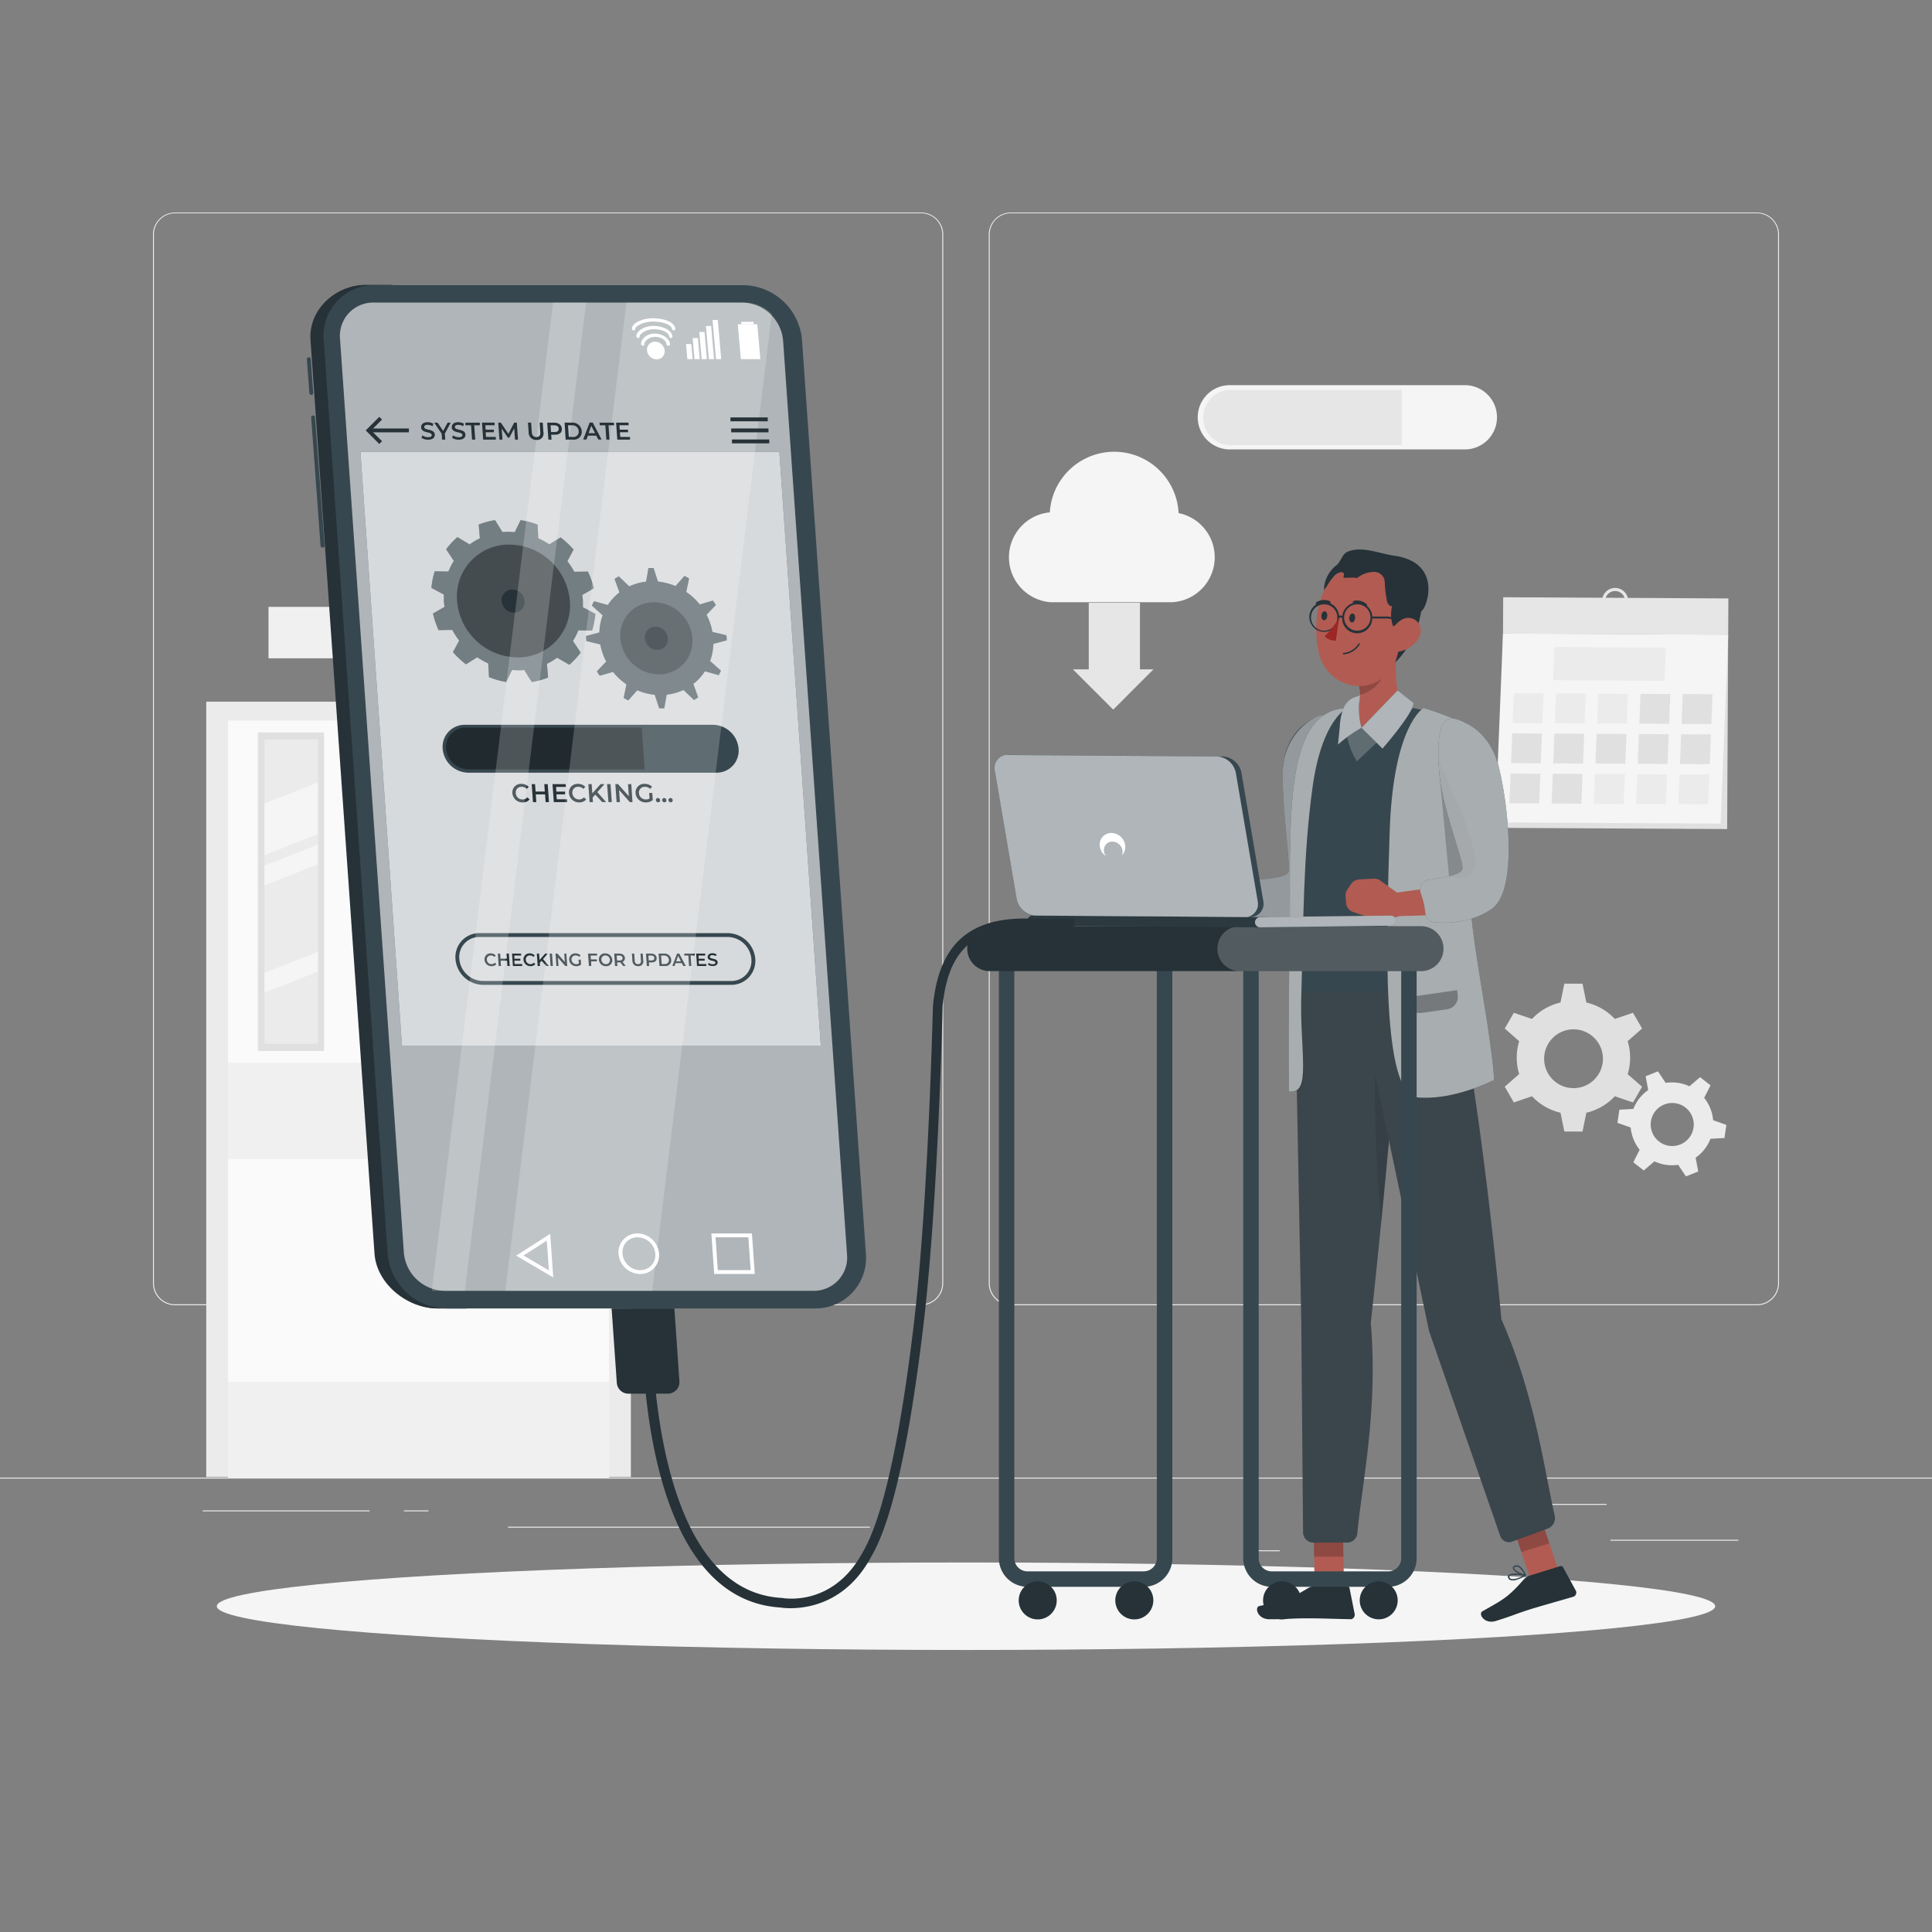 <svg xmlns="http://www.w3.org/2000/svg" viewBox="0 0 500 500"><rect x="0" y="0" width="500" height="500" fill="#808080" stroke="none"/><g id="freepik--background-complete--inject-1"><rect x="416.78" y="398.49" width="33.12" height="0.25" style="fill:#ebebeb"></rect><rect x="322.53" y="401.21" width="8.69" height="0.25" style="fill:#ebebeb"></rect><rect x="396.59" y="389.21" width="19.19" height="0.25" style="fill:#ebebeb"></rect><rect x="52.46" y="390.89" width="43.19" height="0.25" style="fill:#ebebeb"></rect><rect x="104.56" y="390.89" width="6.33" height="0.25" style="fill:#ebebeb"></rect><rect x="131.47" y="395.11" width="93.68" height="0.25" style="fill:#ebebeb"></rect><path d="M238.4,337.8H45.3a5.71,5.71,0,0,1-5.71-5.71V60.66A5.71,5.71,0,0,1,45.3,55H238.4a5.71,5.71,0,0,1,5.71,5.71V332.09A5.71,5.71,0,0,1,238.4,337.8ZM45.3,55.2a5.47,5.47,0,0,0-5.46,5.46V332.09a5.47,5.47,0,0,0,5.46,5.46H238.4a5.47,5.47,0,0,0,5.46-5.46V60.66a5.47,5.47,0,0,0-5.46-5.46Z" style="fill:#ebebeb"></path><path d="M454.7,337.8H261.6a5.71,5.71,0,0,1-5.71-5.71V60.66A5.71,5.71,0,0,1,261.6,55H454.7a5.71,5.71,0,0,1,5.71,5.71V332.09A5.71,5.71,0,0,1,454.7,337.8ZM261.6,55.2a5.47,5.47,0,0,0-5.46,5.46V332.09a5.47,5.47,0,0,0,5.46,5.46H454.7a5.47,5.47,0,0,0,5.46-5.46V60.66a5.47,5.47,0,0,0-5.46-5.46Z" style="fill:#ebebeb"></path><rect y="382.4" width="500" height="0.25" style="fill:#ebebeb"></rect><rect x="53.38" y="181.59" width="109.89" height="200.66" style="fill:#ebebeb"></rect><rect x="69.49" y="157.06" width="77.67" height="13.31" style="fill:#f0f0f0"></rect><rect x="59.03" y="186.46" width="98.59" height="195.79" style="fill:#fafafa"></rect><rect x="59.03" y="275.02" width="98.59" height="24.92" style="fill:#f0f0f0"></rect><rect x="59.03" y="357.61" width="98.59" height="24.92" style="fill:#f0f0f0"></rect><path d="M151,296.8V277.17a1.88,1.88,0,0,0-1.88-1.89h0a1.89,1.89,0,0,0-1.89,1.89V296.8a1.9,1.9,0,0,0,1.89,1.9h0A1.9,1.9,0,0,0,151,296.8Z" style="fill:#fff"></path><rect x="66.73" y="189.55" width="17.15" height="82.44" style="fill:#e0e0e0"></rect><rect x="68.45" y="191.38" width="13.85" height="78.75" style="fill:#ebebeb"></rect><polygon points="82.29 202.51 68.45 207.95 68.45 221.29 82.29 215.85 82.29 202.51" style="fill:#f5f5f5"></polygon><polygon points="82.29 218.57 68.45 224.01 68.45 229.12 82.29 223.68 82.29 218.57" style="fill:#f5f5f5"></polygon><polygon points="82.29 246.33 68.45 251.77 68.45 256.88 82.29 251.44 82.29 246.33" style="fill:#f5f5f5"></polygon><path d="M387.42,108a8.31,8.31,0,0,1-8.31,8.31H318a8.32,8.32,0,0,1,0-16.63h61.11A8.32,8.32,0,0,1,387.42,108Z" style="fill:#f5f5f5"></path><path d="M362.75,100.9v14.32H318.54a7.16,7.16,0,0,1,0-14.32Z" style="fill:#e6e6e6"></path><path d="M314.37,144.21a11.66,11.66,0,0,1-10.95,11.64c-.23,0-31.28,0-31.58,0a11.67,11.67,0,0,1-.15-23.25,16.69,16.69,0,0,1,33.33.19A11.65,11.65,0,0,1,314.37,144.21Z" style="fill:#f5f5f5"></path><polygon points="298.52 173.22 288.1 183.65 277.66 173.22 281.77 173.22 281.77 155.99 295.02 155.99 295.02 173.22 298.52 173.22" style="fill:#e6e6e6"></polygon><path d="M421.87,273.71a14.52,14.52,0,0,0-.63-4.25l3.73-3.28-2.35-4.07-4.71,1.59a14.59,14.59,0,0,0-7.36-4.25l-1-4.87h-4.7l-1,4.87a14.67,14.67,0,0,0-7.37,4.25l-4.7-1.59-2.35,4.07,3.73,3.28a14.65,14.65,0,0,0,0,8.5l-3.73,3.28,2.35,4.07,4.7-1.6a14.68,14.68,0,0,0,7.37,4.26l1,4.87h4.7l1-4.87a14.61,14.61,0,0,0,7.36-4.26l4.71,1.6,2.35-4.07L421.24,278A14.52,14.52,0,0,0,421.87,273.71Zm-14.64,7.9a7.61,7.61,0,1,1,7.61-7.61A7.61,7.61,0,0,1,407.23,281.61Z" style="fill:#e0e0e0"></path><path d="M442.63,286.84a10.73,10.73,0,0,0-1.59-2.71l1.64-3.24-2.7-2.12-2.76,2.36a10.66,10.66,0,0,0-6.15-.88l-2-3-3.18,1.28.66,3.57a10.75,10.75,0,0,0-3.84,4.89l-3.62.2-.49,3.4,3.42,1.21a10.86,10.86,0,0,0,2.32,5.76l-1.64,3.24,2.7,2.12,2.76-2.36a10.77,10.77,0,0,0,6.15.89l2,3,3.19-1.27-.67-3.57a10.73,10.73,0,0,0,3.84-4.89l3.62-.21.49-3.39-3.42-1.21A10.83,10.83,0,0,0,442.63,286.84Zm-7.78,9.35a5.57,5.57,0,1,1,3.09-7.24A5.56,5.56,0,0,1,434.85,296.19Z" style="fill:#ebebeb"></path><rect x="392.84" y="160.13" width="50.28" height="58.28" transform="translate(226.52 606.25) rotate(-89.7)" style="fill:#e0e0e0"></rect><rect x="388.99" y="154.72" width="58.28" height="9.41" transform="translate(835.43 321.04) rotate(-179.7)" style="fill:#e6e6e6"></rect><polygon points="387 212.84 445.29 213.15 447.25 164.28 388.97 163.98 387 212.84" style="fill:#f5f5f5"></polygon><polygon points="401.93 176.05 430.78 176.2 431.13 167.6 402.27 167.45 401.93 176.05" style="fill:#ebebeb"></polygon><polygon points="435.19 187.34 442.9 187.38 443.21 179.67 435.5 179.63 435.19 187.34" style="fill:#e0e0e0"></polygon><polygon points="424.26 187.28 431.96 187.32 432.27 179.62 424.57 179.57 424.26 187.28" style="fill:#e0e0e0"></polygon><polygon points="434.77 197.73 442.48 197.77 442.79 190.06 435.08 190.02 434.77 197.73" style="fill:#e0e0e0"></polygon><polygon points="434.36 208.12 442.06 208.16 442.37 200.46 434.67 200.42 434.36 208.12" style="fill:#ebebeb"></polygon><polygon points="423.84 197.67 431.55 197.71 431.86 190.01 424.15 189.97 423.84 197.67" style="fill:#e0e0e0"></polygon><polygon points="412.91 197.61 420.62 197.65 420.93 189.95 413.22 189.91 412.91 197.61" style="fill:#e0e0e0"></polygon><polygon points="401.98 197.56 409.69 197.6 409.99 189.89 402.29 189.85 401.98 197.56" style="fill:#e0e0e0"></polygon><polygon points="391.05 197.5 398.75 197.54 399.06 189.84 391.36 189.79 391.05 197.5" style="fill:#e0e0e0"></polygon><polygon points="423.42 208.06 431.13 208.1 431.44 200.4 423.73 200.36 423.42 208.06" style="fill:#ebebeb"></polygon><polygon points="412.49 208.01 420.2 208.05 420.51 200.34 412.8 200.3 412.49 208.01" style="fill:#ebebeb"></polygon><polygon points="401.56 207.95 409.27 207.99 409.58 200.28 401.87 200.24 401.56 207.95" style="fill:#e0e0e0"></polygon><polygon points="413.33 187.22 421.03 187.26 421.34 179.56 413.64 179.52 413.33 187.22" style="fill:none"></polygon><polygon points="413.33 187.22 421.03 187.26 421.34 179.56 413.64 179.52 413.33 187.22" style="fill:#ebebeb"></polygon><polygon points="402.4 187.16 410.1 187.21 410.41 179.5 402.71 179.46 402.4 187.16" style="fill:none"></polygon><polygon points="402.4 187.16 410.1 187.21 410.41 179.5 402.71 179.46 402.4 187.16" style="fill:#ebebeb"></polygon><polygon points="391.46 187.11 399.17 187.15 399.48 179.44 391.77 179.4 391.46 187.11" style="fill:none"></polygon><polygon points="391.46 187.11 399.17 187.15 399.48 179.44 391.77 179.4 391.46 187.11" style="fill:#ebebeb"></polygon><polygon points="390.63 207.89 398.34 207.93 398.64 200.23 390.94 200.19 390.63 207.89" style="fill:#e0e0e0"></polygon><path d="M418,152.16a3.37,3.37,0,1,0,3.36,3.36A3.36,3.36,0,0,0,418,152.16Zm0,5.92a2.56,2.56,0,1,1,2.55-2.56A2.56,2.56,0,0,1,418,158.08Z" style="fill:#e6e6e6"></path></g><g id="freepik--Shadow--inject-1"><ellipse id="freepik--path--inject-1" cx="250" cy="415.69" rx="193.89" ry="11.32" style="fill:#f5f5f5"></ellipse></g><g id="freepik--Character--inject-1"><path d="M326.69,229.72l-10.62.54L312,226.79a2.7,2.7,0,0,0-1.67-.63l-3.77-.1a2.67,2.67,0,0,0-2.16,1l-1.07,1.36a2.64,2.64,0,0,0-.57,1.64v1.77a2.66,2.66,0,0,0,1.59,2.46l5.95,2.61a2.71,2.71,0,0,0,1.49.19l4.56-.72,12.63.69Z" style="fill:#b25b52"></path><path d="M322.92,236.25a2.56,2.56,0,0,0,2.14,2.49c3.26.56,9.57,1,15.11-2.23,7.9-4.61,6.17-31.12,4.54-38.09a77.28,77.28,0,0,1-2-13.37c-4.74.92-10.46,5.56-10.72,14.59s1.94,23.51,1.5,25.89c-.28,1.53-5.34,2-8.92,2.14a2.57,2.57,0,0,0-2.39,3.23A21.74,21.74,0,0,1,322.92,236.25Z" style="fill:#263238"></path><path d="M322.92,236.25a2.56,2.56,0,0,0,2.14,2.49c3.26.56,9.57,1,15.11-2.23,7.9-4.61,6.17-31.12,4.54-38.09a77.28,77.28,0,0,1-2-13.37c-3.91.48-10.46,5.56-10.72,14.59s1.94,23.51,1.5,25.89c-.28,1.53-5.34,2-8.92,2.14a2.57,2.57,0,0,0-2.39,3.23A21.74,21.74,0,0,1,322.92,236.25Z" style="fill:#fff;opacity:0.5"></path><polygon points="347.84 411.35 340.25 411.35 339.93 393.8 347.52 393.8 347.84 411.35" style="fill:#b25b52"></polygon><path d="M340.33,410.48h8.29a.62.62,0,0,1,.63.51l1.34,6.72a1.16,1.16,0,0,1-.92,1.34.74.74,0,0,1-.21,0c-3-.05-7.3-.23-11.06-.23-4.38,0-4.74.24-9.89.24-3.11,0-3.89-3.14-2.59-3.42,6-1.3,7.38-1.44,12.57-4.61A3.55,3.55,0,0,1,340.33,410.48Z" style="fill:#263238"></path><polygon points="339.93 393.81 340.1 402.86 347.68 402.86 347.52 393.81 339.93 393.81" style="opacity:0.2"></polygon><path d="M337,410.5a2.77,2.77,0,0,1-1.81-.47.93.93,0,0,1-.31-.86.55.55,0,0,1,.3-.46c.91-.52,3.88,1,4.22,1.19a.17.17,0,0,1,.08.23.15.15,0,0,1-.13.09A12.37,12.37,0,0,1,337,410.5Zm-1.29-1.56a.78.78,0,0,0-.33.07.21.21,0,0,0-.11.19.61.61,0,0,0,.2.57c.44.41,1.67.48,3.33.2A9.63,9.63,0,0,0,335.68,408.94Z" style="fill:#37474F"></path><path d="M339.32,410.23h-.08c-.9-.41-2.63-2-2.48-2.87,0-.19.19-.44.68-.49a1.27,1.27,0,0,1,1,.3c.91.78,1.08,2.8,1.09,2.88a.15.15,0,0,1-.18.18Zm-1.77-3h-.11c-.32,0-.35.15-.36.2-.09.5,1.09,1.77,2,2.32a4.1,4.1,0,0,0-.91-2.31A.93.93,0,0,0,337.55,407.24Z" style="fill:#37474F"></path><polygon points="403.29 406.38 396.05 408.64 390.51 391.98 397.75 389.72 403.29 406.38" style="fill:#b25b52"></polygon><path d="M395.86,407.78l7.91-2.47a.65.65,0,0,1,.76.31l3.27,6a1.14,1.14,0,0,1-.47,1.55l-.2.08c-2.86.84-7,2-10.62,3.08-4.19,1.3-4.46,1.64-9.37,3.17-3,.93-4.65-1.83-3.49-2.5,5.3-3,6.61-3.57,10.62-8.14A3.67,3.67,0,0,1,395.86,407.78Z" style="fill:#263238"></path><polygon points="390.51 391.99 393.73 401.67 400.97 399.4 397.75 389.73 390.51 391.99" style="opacity:0.2"></polygon><path d="M392.66,408.8a2.73,2.73,0,0,1-1.87.1,1,1,0,0,1-.55-.73.55.55,0,0,1,.15-.53c.71-.76,4-.2,4.38-.12a.18.18,0,0,1,.15.19.21.21,0,0,1-.1.14A13,13,0,0,1,392.66,408.8ZM391,407.71a.67.67,0,0,0-.3.16.19.19,0,0,0-.05.21.62.62,0,0,0,.36.49c.55.26,1.74,0,3.24-.8A9.34,9.34,0,0,0,391,407.71Z" style="fill:#37474F"></path><path d="M394.82,407.85l-.07,0c-1-.12-3.11-1.14-3.22-2-.06-.19,0-.48.49-.67a1.25,1.25,0,0,1,1,0c1.1.48,1.86,2.35,1.9,2.43a.2.2,0,0,1,0,.17A.24.24,0,0,1,394.82,407.85Zm-2.58-2.33-.11,0c-.3.1-.28.25-.28.3.07.5,1.57,1.37,2.6,1.62a4.08,4.08,0,0,0-1.55-1.93A.94.94,0,0,0,392.24,405.52Z" style="fill:#37474F"></path><path d="M335.06,253.14l1.71,89,.46,54.27a2.72,2.72,0,0,0,2.54,2.81h9a2.67,2.67,0,0,0,2.53-2.59c1.08-12.18,5.39-31.49,3.46-54.24,0,0,6.48-59.72,6.87-77.95l-1.46-16.22Z" style="fill:#263238"></path><path d="M335.06,253.14l1.71,89,.46,54.27a2.72,2.72,0,0,0,2.54,2.81h9a2.67,2.67,0,0,0,2.53-2.59c1.08-12.18,5.39-31.49,3.46-54.24,0,0,6.48-59.72,6.87-77.95l-1.46-16.22Z" style="fill:#fff;opacity:0.1"></path><path d="M356,270.31a346.54,346.54,0,0,0,1.54,45.95s2.18-24.49,3.39-34.3Z" style="opacity:0.1"></path><path d="M350.76,253.77l19.09,90.74,18.37,52.87a2.39,2.39,0,0,0,3.13,1.59l9.41-3.46a2.88,2.88,0,0,0,1.57-3.35c-2.66-11.6-5-30.85-13.77-50.73,0,0-5.26-57.56-12.34-88.34Z" style="fill:#263238"></path><path d="M350.76,253.77l19.09,90.74,18.37,52.87a2.39,2.39,0,0,0,3.13,1.59l9.41-3.46a2.88,2.88,0,0,0,1.57-3.35c-2.66-11.6-5-30.85-13.77-50.73,0,0-5.26-57.56-12.34-88.34Z" style="fill:#fff;opacity:0.1"></path><path d="M362.36,181.61c-1.55-4.79-1.22-11.65-.71-16l-10.37,10.26a12.46,12.46,0,0,1,.65,5.7,2.07,2.07,0,0,1-1.79,1.75l-4.42,1.38-.52,3.42,2.67.69,3.58,3.66,8.64-3.66,9.25-4.31a16.85,16.85,0,0,0-4.31-.8A3.74,3.74,0,0,1,362.36,181.61Z" style="fill:#b25b52"></path><path d="M357.43,170.63l-6,5.86a14.19,14.19,0,0,1,.58,3.33c2.43-.56,5.42-2.85,6.19-5.62C358.72,172.5,358.08,170.78,357.43,170.63Z" style="opacity:0.2;isolation:isolate"></path><path d="M363.22,157.9c-.44,7.88-.31,12.51-4.28,16.57-5.95,6.11-15.7,2.52-17.6-5.32-1.73-7.11-.69-18.77,7-21.93a10.75,10.75,0,0,1,14.87,10.68Z" style="fill:#b25b52"></path><path d="M350.7,160c-.06.64-.44,1.13-.86,1.09s-.71-.59-.65-1.23.45-1.12.87-1.08S350.76,159.34,350.7,160Z" style="fill:#263238"></path><path d="M343.49,159.44c-.07.64-.45,1.13-.87,1.08s-.7-.58-.64-1.22.44-1.13.86-1.09S343.55,158.8,343.49,159.44Z" style="fill:#263238"></path><path d="M353.52,157a.71.71,0,0,0,.18-.08.4.4,0,0,0,0-.54,3.79,3.79,0,0,0-3.32-.89.38.38,0,0,0-.26.47.37.37,0,0,0,.47.26h0a2.94,2.94,0,0,1,2.61.74A.39.39,0,0,0,353.52,157Z" style="fill:#263238"></path><path d="M340.75,156.48a.36.36,0,0,0,.36,0,3,3,0,0,1,2.7-.22.37.37,0,0,0,.5-.17.38.38,0,0,0-.16-.51,3.74,3.74,0,0,0-3.44.25.35.35,0,0,0-.14.49h0A.35.35,0,0,0,340.75,156.48Z" style="fill:#263238"></path><path d="M363.11,161.35a6.11,6.11,0,0,0-4.33-1.79h-3.62a3.89,3.89,0,0,0-7.75-.18,1.16,1.16,0,0,0-.86,0,3.85,3.85,0,1,0,0,.57.63.63,0,0,1,.8,0,3.89,3.89,0,0,0,7.78.11h3.62a5.58,5.58,0,0,1,4,1.65l1.17,1.17.35-.36Zm-20.42,1.87a3.41,3.41,0,1,1,3.41-3.41A3.41,3.41,0,0,1,342.69,163.22Zm8.58,0a3.41,3.41,0,1,1,3.41-3.41A3.41,3.41,0,0,1,351.27,163.22Z" style="fill:#263238"></path><path d="M360.54,156a9.06,9.06,0,0,0,0,6.1,2.78,2.78,0,0,1,1.17-.3,1.45,1.45,0,0,1,1.32.54,2.12,2.12,0,0,1,.06,1.68q-.92,3.75-2,7.44A24.11,24.11,0,0,0,368,156.57C365.63,156.36,362.88,156.23,360.54,156Z" style="fill:#263238"></path><path d="M367.1,165.23a7.58,7.58,0,0,1-4.66,3.33c-2.57.56-3.72-1.76-2.89-4.11.75-2.11,3-5,5.5-4.49S368.37,163.14,367.1,165.23Z" style="fill:#b25b52"></path><path d="M346.58,159.83a21.89,21.89,0,0,1-3.77,4.83,3.73,3.73,0,0,0,2.91,1.13Z" style="fill:#9d2724"></path><path d="M370.08,184.11s-.31-.11-.94-.27l-1.34-.14-2-.47,0,0c-.66.47-10.24,7.06-13.34,8.38l-.95.17a16.81,16.81,0,0,1-2.76-8.57l-1.1.08a2.68,2.68,0,0,1-1.26.66l-.93.14-2.85,2.12s-6,13.14-7.49,45.79l-.48,24.69H381Z" style="fill:#37474F"></path><g style="opacity:0.4;isolation:isolate"><path d="M350.06,189.24a.27.27,0,0,0,.05.11l-.05-.1Z"></path></g><path d="M350.06,189.24a.27.27,0,0,0,.05.11l-.05-.1Z" style="fill:#37474F"></path><path d="M348.69,183.23s-6.57,2.78-9,20.53-3.38,51.05-2.63,66.6c.3,6.4,1.34,12.76-3.48,12.11,0,0-.25-12.11.19-39.93S331.38,183.75,348.69,183.23Z" style="fill:#263238"></path><g style="opacity:0.6"><path d="M348.69,183.23s-6.57,2.78-9,20.53-2.35,34.74-2.9,53.35c-.46,15.57,2.78,26.14-3.21,25.36,0,0-.25-12.11.19-39.93S331.38,183.75,348.69,183.23Z" style="fill:#fff"></path></g><path d="M368.41,183.23s-7.89,4.39-8.77,32.14-2.19,67.75,7.16,68.63,19.57-4.38,19.57-4.38.95,2.52-.8-10.24c-1.46-10.65-3.93-23.17-4.89-33.27-1.11-11.68,5.26-43.82,1.17-47S368.41,183.23,368.41,183.23Z" style="fill:#263238"></path><path d="M368.41,183.23s-7.89,4.39-8.77,32.14-2.19,67.75,7.16,68.63,19.57-4.38,19.57-4.38.95,2.52-.8-10.24c-1.46-10.65-3.93-23.17-4.89-33.27-1.11-11.68,5.26-43.82,1.17-47S368.41,183.23,368.41,183.23Z" style="fill:#fff;opacity:0.6"></path><g style="opacity:0.3"><path d="M364.34,257.14h13.15a0,0,0,0,1,0,0v1.26a3.27,3.27,0,0,1-3.27,3.27h-6.6a3.27,3.27,0,0,1-3.27-3.27v-1.25A0,0,0,0,1,364.34,257.14Z" transform="translate(-33.15 55.44) rotate(-8.18)"></path></g><path d="M372.08,229.55,361.54,231l-4.34-3.12a2.66,2.66,0,0,0-1.71-.49l-3.76.22a2.67,2.67,0,0,0-2.07,1.19l-1,1.45a2.77,2.77,0,0,0-.43,1.68l.14,1.77a2.67,2.67,0,0,0,1.8,2.31l6.15,2.1a2.61,2.61,0,0,0,1.49.07l4.49-1.1,12.64-.38Z" style="fill:#b25b52"></path><path d="M368.87,236.38a2.58,2.58,0,0,0,2.35,2.3c3.3.28,9.62.2,14.87-3.49,7.47-5.27,3.52-31.54,1.31-38.34-2.47-7.62-8.15-9.74-8.15-9.74-7.06-4-7.33,3.2-6.82,12.22s6.29,23.07,6.05,25.48c-.15,1.54-5.15,2.44-8.71,2.88a2.57,2.57,0,0,0-2.11,3.42A21.39,21.39,0,0,1,368.87,236.38Z" style="fill:#263238"></path><path d="M372.43,199.33,375,226.77s7.83,2.43,6.69-5.26-9.35-24.46-9.35-24.46Z" style="opacity:0.2;isolation:isolate"></path><path d="M368.87,236.38a2.58,2.58,0,0,0,2.35,2.3c3.3.28,9.62.2,14.87-3.49,7.47-5.27,3.52-31.54,1.31-38.34-2.47-7.62-8.15-9.74-8.15-9.74-7.06-4-7.33,3.2-6.82,12.22s6.29,23.07,6.05,25.48c-.15,1.54-5.15,2.44-8.71,2.88a2.57,2.57,0,0,0-2.11,3.42A21.39,21.39,0,0,1,368.87,236.38Z" style="fill:#fff;opacity:0.6"></path><path d="M348.48,169.23a5.35,5.35,0,0,0,3.41-2.47.18.18,0,0,0-.07-.25.19.19,0,0,0-.25.08,5.14,5.14,0,0,1-3.85,2.4.17.17,0,0,0-.17.19.18.18,0,0,0,.19.18h0A6,6,0,0,0,348.48,169.23Z" style="fill:#263238"></path><path d="M365.74,183.25l-14.6,13.8-.56-1a18.83,18.83,0,0,1-1.89-12.77,16.82,16.82,0,0,0,1.37,6l1.73-4.19a16,16,0,0,0,.57,3.32l1-1,2.86,2.18C360.19,187.08,365.27,183.58,365.74,183.25Z" style="fill:#37474F"></path><path d="M365.74,183.25l-14.6,13.8-.56-1a18.83,18.83,0,0,1-1.89-12.77,16.82,16.82,0,0,0,1.37,6l1.73-4.19a16,16,0,0,0,.57,3.32l1-1,2.86,2.18C360.19,187.08,365.27,183.58,365.74,183.25Z" style="fill:#fff;opacity:0.2;isolation:isolate"></path><path d="M352.36,188.36a34,34,0,0,0-6.09,4.33c.16-1.55.31-3.11.47-4.66a14.71,14.71,0,0,1,1-4.84,4.94,4.94,0,0,1,3.72-3c.14,0,.41-.29.55-.29A19.09,19.09,0,0,0,352.36,188.36Z" style="fill:#37474F"></path><path d="M352.36,188.36a34,34,0,0,0-6.09,4.33c.16-1.55.31-3.11.47-4.66a14.71,14.71,0,0,1,1-4.84,4.94,4.94,0,0,1,3.72-3c.14,0,.41-.29.55-.29A19.09,19.09,0,0,0,352.36,188.36Z" style="fill:#fff;opacity:0.6"></path><path d="M352.36,188.36l5.43,5.37s8.12-9.25,8-11.82l-4.09-3.24Z" style="fill:#37474F"></path><path d="M352.36,188.36l5.43,5.37s8.12-9.25,8-11.82l-4.09-3.24Z" style="fill:#fff;opacity:0.6"></path><path d="M360.75,156.84a1.3,1.3,0,0,1-1.31-.29,2.9,2.9,0,0,1-.58-1.45,29,29,0,0,1-.48-4.38,2.75,2.75,0,0,0-2.76-2.72,7.34,7.34,0,0,0-4.48,1.65c-.49-.35-2.94,0-3.5-.19,0,0,.66-1.52-.68-1.38-1.44.44-1.5.82-2.61,2.12-.28.34-1.06,1.75-1.37,2.05a1.17,1.17,0,0,0-.35.68,8.37,8.37,0,0,1,3.12-6.55c1.26-.87,1.53-2.94,2.94-3.56,3.72-1.63,8.15.44,12.16,1,13.21,1.91,8,14.64,6.85,14.38C365.41,158.64,360.75,156.84,360.75,156.84Z" style="fill:#263238"></path></g><g id="freepik--Table--inject-1"><path d="M296,410.66h-30.1a7.4,7.4,0,0,1-7.39-7.39V241.61H303.4V403.27A7.4,7.4,0,0,1,296,410.66Zm-33.49-165V403.27a3.39,3.39,0,0,0,3.39,3.39H296a3.39,3.39,0,0,0,3.39-3.39V245.61Z" style="fill:#37474F"></path><path d="M273.48,414.18a4.92,4.92,0,1,1-4.92-4.92A4.91,4.91,0,0,1,273.48,414.18Z" style="fill:#263238"></path><path d="M298.48,414.18a4.92,4.92,0,1,1-4.91-4.92A4.91,4.91,0,0,1,298.48,414.18Z" style="fill:#263238"></path><path d="M359.24,410.67h-30.1a7.4,7.4,0,0,1-7.39-7.39V241.61h44.88V403.28A7.39,7.39,0,0,1,359.24,410.67ZM325.75,245.61V403.28a3.39,3.39,0,0,0,3.39,3.39h30.1a3.39,3.39,0,0,0,3.39-3.39V245.61Z" style="fill:#37474F"></path><path d="M336.72,414.18a4.92,4.92,0,1,1-4.91-4.92A4.91,4.91,0,0,1,336.72,414.18Z" style="fill:#263238"></path><path d="M361.72,414.18a4.91,4.91,0,1,1-4.91-4.92A4.91,4.91,0,0,1,361.72,414.18Z" style="fill:#263238"></path><path d="M373.57,245.51a5.8,5.8,0,0,1-5.8,5.81H256.12a5.81,5.81,0,0,1-5.8-5.81,5.8,5.8,0,0,1,5.8-5.8H367.77A5.8,5.8,0,0,1,373.57,245.51Z" style="fill:#263238"></path><path d="M373.57,245.51a5.8,5.8,0,0,1-5.8,5.81H320.86a5.81,5.81,0,0,1-5.81-5.81,5.8,5.8,0,0,1,5.81-5.8h46.91A5.8,5.8,0,0,1,373.57,245.51Z" style="fill:#fff;opacity:0.2"></path></g><g id="freepik--device-2--inject-1"><path d="M327.34,240l-60.12-.41a1.33,1.33,0,0,1-1.31-1.33h0a1.33,1.33,0,0,1,1.33-1.32l60.11.42a1.31,1.31,0,0,1,1.31,1.33h0A1.31,1.31,0,0,1,327.34,240Z" style="fill:#37474F"></path><path d="M327.34,240l-60.12-.41a1.33,1.33,0,0,1-1.31-1.33h0a1.33,1.33,0,0,1,1.33-1.32l60.11.42a1.31,1.31,0,0,1,1.31,1.33h0A1.31,1.31,0,0,1,327.34,240Z" style="opacity:0.2"></path><path d="M323.52,237.33h-.8L268.05,237h-.16a4.19,4.19,0,0,1-.94-.15,5.29,5.29,0,0,1-3.82-4.09l-5.66-33.21a3.41,3.41,0,0,1,2.9-4.13,2.88,2.88,0,0,1,.59-.05l54.56.39h.84a5.24,5.24,0,0,1,4.93,4.23l5.65,33.21A3.43,3.43,0,0,1,323.52,237.33Z" style="fill:#37474F"></path><g style="opacity:0.6"><path d="M325.49,233.2,319.83,200a5.25,5.25,0,0,0-3.82-4.07,4.24,4.24,0,0,0-1.1-.16l-54.54-.38a3.41,3.41,0,0,0-2.9,4.13l5.66,33.21A5.29,5.29,0,0,0,267,236.8a4.19,4.19,0,0,0,.94.15h.16l54.67.38A3.43,3.43,0,0,0,325.49,233.2Z" style="fill:#fff"></path></g><path d="M287.87,217.8a2.71,2.71,0,0,1,2.64,2.43,2.19,2.19,0,0,1-.18,1.12,2.49,2.49,0,0,0,.59-.81,3.13,3.13,0,0,0,.3-1.65,3.69,3.69,0,0,0-3.61-3.32,3,3,0,0,0-3,3.32,3.68,3.68,0,0,0,.59,1.65,3.81,3.81,0,0,0,1,1l-.06-.09a2.5,2.5,0,0,1-.44-1.21A2.19,2.19,0,0,1,287.87,217.8Z" style="fill:#fff"></path><path d="M324.79,238.5c0,.06,0,.12,0,.18a1.33,1.33,0,0,0,1.34,1.31l33.82-.42a1.32,1.32,0,0,0,1.3-1.16s0-.11,0-.17a1.33,1.33,0,0,0-.89-1.23h0a1.19,1.19,0,0,0-.42-.06l-33.83.4a1.29,1.29,0,0,0-1.14.71A1.14,1.14,0,0,0,324.79,238.5Z" style="fill:#37474F"></path><path d="M324.79,238.5c0,.06,0,.12,0,.18a1.33,1.33,0,0,0,1.34,1.31l33.82-.42a1.32,1.32,0,0,0,1.3-1.16s0-.11,0-.17a1.33,1.33,0,0,0-.89-1.23h0a1.19,1.19,0,0,0-.42-.06l-33.83.4a1.29,1.29,0,0,0-1.14.71A1.14,1.14,0,0,0,324.79,238.5Z" style="fill:#fff;opacity:0.6"></path></g><g id="freepik--Cable--inject-1"><path d="M204.59,416.2a17.49,17.49,0,0,1-2.67-.18c-37.5-2.41-35.83-73.42-35.74-76.44l2.5.08c0,.71-1.71,71.69,33.46,73.87l.17,0c.53.1,13.22,2.39,20.9-11.7l.24-.43c6.31-11,10.56-37.78,13-58.33,3.86-32.34,4.94-82.21,5-82.71,1.43-15.39,8.88-22.56,23.47-22.65l13.12.09,0,2.5-13.11-.09c-13.37.08-19.65,6.15-21,20.29,0,.41-1.1,50.41-5,82.87-3.61,30.23-8.09,50.18-13.33,59.28l-.21.37C219.08,414.66,209.33,416.2,204.59,416.2Z" style="fill:#263238"></path><path d="M175.83,357.45a3,3,0,0,1-3,3.23h-10.2a3,3,0,0,1-3-2.81l-1.35-19.25h16.25Z" style="fill:#263238"></path></g><g id="freepik--device-1--inject-1"><path d="M94.66,73.75h7.79A13.06,13.06,0,0,0,89.25,88l16.53,236.47A15.47,15.47,0,0,0,121,338.62h-7.79A15.47,15.47,0,0,1,98,324.42L81.46,88A13.06,13.06,0,0,1,94.66,73.75Z" style="fill:#37474F"></path><path d="M94.66,73.75h7.79A13.06,13.06,0,0,0,89.25,88l16.53,236.47A15.47,15.47,0,0,0,121,338.62h-7.79c-7.84,0-15.74-6.36-16.29-14.2L80.36,88C79.81,80.11,86.82,73.75,94.66,73.75Z" style="fill:#263238"></path><path d="M115.5,338.62h95.39a13.06,13.06,0,0,0,13.2-14.2L207.56,88a15.47,15.47,0,0,0-15.2-14.2H97A13.06,13.06,0,0,0,83.78,88l16.53,236.47A15.47,15.47,0,0,0,115.5,338.62Z" style="fill:#37474F"></path><g style="opacity:0.6"><path d="M192.11,78.31a10.77,10.77,0,0,1,10.56,9.88l16.54,236.47a8.61,8.61,0,0,1-8.74,9.4H115.09a10.77,10.77,0,0,1-10.57-9.88L88,87.71a8.59,8.59,0,0,1,8.74-9.4Z" style="fill:#fff"></path></g><polygon points="212.43 270.61 104.03 270.61 93.28 116.94 201.69 116.94 212.43 270.61" style="fill:#37474F"></polygon><polygon points="212.43 270.61 104.03 270.61 93.28 116.94 201.69 116.94 212.43 270.61" style="fill:#fff;opacity:0.8"></polygon><path d="M125.4,248.39a1.5,1.5,0,0,1,1.6-1.65,1.73,1.73,0,0,1,1.3.54l-.36.36a1.19,1.19,0,0,0-.88-.37,1,1,0,0,0-1.06,1.12,1.19,1.19,0,0,0,1.22,1.13,1,1,0,0,0,.83-.38l.41.37a1.53,1.53,0,0,1-1.24.53A1.76,1.76,0,0,1,125.4,248.39Z" style="fill:#263238"></path><path d="M131.69,246.79l.22,3.21h-.59l-.1-1.38h-1.66l.1,1.38h-.6l-.22-3.21h.6l.09,1.32h1.66l-.1-1.32Z" style="fill:#263238"></path><path d="M135.14,249.5l0,.5h-2.4l-.22-3.21h2.34l0,.5h-1.74l0,.83h1.55l0,.49h-1.55l.06.89Z" style="fill:#263238"></path><path d="M135.48,248.39a1.51,1.51,0,0,1,1.6-1.65,1.73,1.73,0,0,1,1.31.54l-.36.36a1.21,1.21,0,0,0-.88-.37,1,1,0,0,0-1.07,1.12,1.2,1.2,0,0,0,1.23,1.13,1,1,0,0,0,.82-.38l.41.37a1.51,1.51,0,0,1-1.23.53A1.78,1.78,0,0,1,135.48,248.39Z" style="fill:#263238"></path><path d="M140.16,248.65l-.47.53.06.82h-.6l-.22-3.21h.59l.12,1.64,1.46-1.64h.67l-1.24,1.43,1.55,1.78h-.7Z" style="fill:#263238"></path><path d="M142.26,246.79h.6l.22,3.21h-.59Z" style="fill:#263238"></path><path d="M146.57,246.79l.22,3.21h-.49l-1.92-2.17.16,2.17H144l-.23-3.21h.49l1.92,2.17-.15-2.17Z" style="fill:#263238"></path><path d="M149.73,248.36h.56l.09,1.27a1.87,1.87,0,0,1-1.23.41,1.78,1.78,0,0,1-1.84-1.65,1.52,1.52,0,0,1,1.62-1.65,1.73,1.73,0,0,1,1.32.53l-.35.36a1.25,1.25,0,0,0-.9-.36,1,1,0,0,0-1.09,1.12,1.21,1.21,0,0,0,1.24,1.13,1.33,1.33,0,0,0,.65-.16Z" style="fill:#263238"></path><path d="M152.85,247.29l.07,1h1.55l0,.51H153L153,250h-.59l-.23-3.21h2.34l0,.5Z" style="fill:#263238"></path><path d="M155,248.39a1.51,1.51,0,0,1,1.61-1.65,1.79,1.79,0,0,1,1.84,1.65,1.51,1.51,0,0,1-1.61,1.65A1.78,1.78,0,0,1,155,248.39Zm2.85,0a1.19,1.19,0,0,0-1.21-1.12,1,1,0,0,0-1,1.12,1.18,1.18,0,0,0,1.2,1.13A1,1,0,0,0,157.84,248.39Z" style="fill:#263238"></path><path d="M161.28,250l-.72-.94h-.85l.07.94h-.6l-.22-3.21h1.31c.85,0,1.4.43,1.45,1.14a1,1,0,0,1-.61,1l.81,1.06Zm-1-2.71h-.69l.09,1.28h.69c.52,0,.78-.24.75-.64S160.8,247.29,160.28,247.29Z" style="fill:#263238"></path><path d="M163.66,248.6l-.12-1.81h.59l.13,1.79c0,.66.36.94.88.94s.79-.28.74-.94l-.12-1.79h.58l.13,1.81a1.2,1.2,0,0,1-1.3,1.44A1.41,1.41,0,0,1,163.66,248.6Z" style="fill:#263238"></path><path d="M169.94,247.93c.05.71-.44,1.14-1.29,1.14h-.72l.06.93h-.59l-.22-3.21h1.31C169.34,246.79,169.89,247.22,169.94,247.93Zm-.6,0c0-.4-.32-.64-.84-.64h-.69l.09,1.28h.69C169.11,248.57,169.37,248.33,169.34,247.93Z" style="fill:#263238"></path><path d="M170.45,246.79h1.4a1.72,1.72,0,0,1,1.86,1.6,1.46,1.46,0,0,1-1.63,1.61h-1.4Zm1.56,2.7a1,1,0,0,0,1.1-1.1,1.16,1.16,0,0,0-1.25-1.1h-.78l.16,2.2Z" style="fill:#263238"></path><path d="M176.44,249.25h-1.6l-.27.75H174l1.22-3.21h.58l1.67,3.21h-.62Zm-.23-.46-.7-1.41-.51,1.41Z" style="fill:#263238"></path><path d="M178.14,247.29h-1.06l0-.5h2.72l0,.5h-1.07l.19,2.71h-.59Z" style="fill:#263238"></path><path d="M182.8,249.5l0,.5h-2.41l-.22-3.21h2.34l0,.5h-1.74l.06.83h1.54l0,.49h-1.55l.06.89Z" style="fill:#263238"></path><path d="M183.21,249.66l.17-.46a1.93,1.93,0,0,0,1.08.35c.5,0,.7-.18.68-.42,0-.69-1.92-.24-2-1.43,0-.52.34-1,1.22-1a2.06,2.06,0,0,1,1.09.29l-.16.46a1.86,1.86,0,0,0-.9-.25c-.49,0-.68.19-.66.43,0,.69,1.91.24,2,1.42,0,.51-.36.95-1.23.95A2.17,2.17,0,0,1,183.21,249.66Z" style="fill:#263238"></path><path d="M189.19,254.88H125a7.26,7.26,0,0,1-7.12-6.66,6.19,6.19,0,0,1,6.26-6.73h64.2a7.27,7.27,0,0,1,7.13,6.66h0a6.29,6.29,0,0,1-1.65,4.76A6.22,6.22,0,0,1,189.19,254.88Zm-65.06-12.39a5.19,5.19,0,0,0-5.26,5.66,6.24,6.24,0,0,0,6.12,5.73h64.2a5.2,5.2,0,0,0,5.27-5.66,6.25,6.25,0,0,0-6.13-5.73Z" style="fill:#37474F"></path><path d="M132.61,205.26a2.18,2.18,0,0,1,2.32-2.39,2.55,2.55,0,0,1,1.9.77l-.52.53a1.76,1.76,0,0,0-1.28-.55,1.46,1.46,0,0,0-1.55,1.64,1.72,1.72,0,0,0,1.77,1.64,1.51,1.51,0,0,0,1.21-.55l.6.53a2.23,2.23,0,0,1-1.8.78A2.58,2.58,0,0,1,132.61,205.26Z" style="fill:#263238"></path><path d="M141.75,202.93l.32,4.66h-.86l-.14-2h-2.41l.14,2h-.87l-.32-4.66h.86l.14,1.92H141l-.14-1.92Z" style="fill:#263238"></path><path d="M146.76,206.86l.05.73h-3.49l-.33-4.66h3.4l.05.73h-2.53l.08,1.21h2.25l0,.71H144l.09,1.28Z" style="fill:#263238"></path><path d="M147.26,205.26a2.18,2.18,0,0,1,2.33-2.39,2.53,2.53,0,0,1,1.89.77l-.52.53a1.73,1.73,0,0,0-1.28-.55,1.46,1.46,0,0,0-1.55,1.64,1.73,1.73,0,0,0,1.78,1.64,1.5,1.5,0,0,0,1.2-.55l.6.53a2.23,2.23,0,0,1-1.8.78A2.58,2.58,0,0,1,147.26,205.26Z" style="fill:#263238"></path><path d="M154.06,205.64l-.69.76.08,1.19h-.86l-.33-4.66h.87l.16,2.39,2.14-2.39h1L154.59,205l2.26,2.58h-1Z" style="fill:#263238"></path><path d="M157.11,202.93H158l.33,4.66h-.86Z" style="fill:#263238"></path><path d="M163.37,202.93l.32,4.66H163l-2.79-3.15.22,3.15h-.85l-.33-4.66h.71l2.79,3.16-.22-3.16Z" style="fill:#263238"></path><path d="M168,205.21h.81l.13,1.85a2.74,2.74,0,0,1-1.78.6,2.58,2.58,0,0,1-2.67-2.4,2.19,2.19,0,0,1,2.35-2.39,2.59,2.59,0,0,1,1.92.75l-.51.54a1.84,1.84,0,0,0-1.32-.54,1.47,1.47,0,0,0-1.57,1.64,1.74,1.74,0,0,0,1.8,1.64,1.83,1.83,0,0,0,.94-.24Z" style="fill:#263238"></path><path d="M169.75,207.08a.48.48,0,0,1,.5-.55.59.59,0,0,1,.59.55.51.51,0,0,1-.51.56A.59.59,0,0,1,169.75,207.08Z" style="fill:#263238"></path><path d="M171.37,207.08a.49.49,0,0,1,.51-.55.58.58,0,0,1,.58.55.51.51,0,0,1-.51.56A.59.59,0,0,1,171.37,207.08Z" style="fill:#263238"></path><path d="M173,207.08a.49.49,0,0,1,.51-.55.57.57,0,0,1,.58.55.51.51,0,0,1-.51.56A.6.6,0,0,1,173,207.08Z" style="fill:#263238"></path><path d="M191.15,193.77a5.7,5.7,0,0,1-5.76,6.2h-64.2a6.75,6.75,0,0,1-6.63-6.2,5.7,5.7,0,0,1,5.76-6.19h64.2A6.74,6.74,0,0,1,191.15,193.77Z" style="fill:#37474F"></path><path d="M166.08,188.3l.75,10.82H121.21a5.89,5.89,0,0,1-5.78-5.41,5,5,0,0,1,1.32-3.83,5,5,0,0,1,3.71-1.58Z" style="opacity:0.4"></path><path d="M184.38,168.9a14.58,14.58,0,0,0,.24-2.27l3.45-.9c0-.45,0-.89-.09-1.33l-3.6-.86a15.82,15.82,0,0,0-1.52-4.43l2.41-2.54c-.24-.39-.49-.77-.75-1.15l-3.42,1a16,16,0,0,0-3.49-3.22l.73-3.5c-.39-.24-.79-.45-1.2-.66l-2.32,2.63a15.37,15.37,0,0,0-2.23-.75,14.44,14.44,0,0,0-2.3-.41L169.14,147c-.44,0-.89,0-1.33,0l-.61,3.53a13.87,13.87,0,0,0-4.34,1.22l-2.72-2.59c-.38.21-.75.43-1.1.67l1.26,3.49a13.14,13.14,0,0,0-3,3.26l-3.57-1c-.2.37-.39.76-.57,1.15l2.8,2.51a13.69,13.69,0,0,0-.6,2.18,15.78,15.78,0,0,0-.25,2.26l-3.45.91c0,.44.05.89.1,1.33l3.59.86a15.46,15.46,0,0,0,1.53,4.42l-2.41,2.54c.23.39.48.78.75,1.15l3.41-1a16.51,16.51,0,0,0,3.49,3.23l-.73,3.5c.39.23.8.45,1.21.65l2.32-2.62a16.22,16.22,0,0,0,2.23.75,15.52,15.52,0,0,0,2.29.41l1.15,3.51c.45,0,.89,0,1.33,0l.62-3.54a13.86,13.86,0,0,0,4.34-1.21l2.72,2.59c.37-.21.74-.44,1.1-.68L179.44,177a13.15,13.15,0,0,0,3-3.27l3.57,1a12.46,12.46,0,0,0,.57-1.16l-2.8-2.5A14.33,14.33,0,0,0,184.38,168.9Z" style="fill:#37474F"></path><path d="M184.38,168.9a14.58,14.58,0,0,0,.24-2.27l3.45-.9c0-.45,0-.89-.09-1.33l-3.6-.86a15.82,15.82,0,0,0-1.52-4.43l2.41-2.54c-.24-.39-.49-.77-.75-1.15l-3.42,1a16,16,0,0,0-3.49-3.22l.73-3.5c-.39-.24-.79-.45-1.2-.66l-2.32,2.63a15.37,15.37,0,0,0-2.23-.75,14.44,14.44,0,0,0-2.3-.41L169.14,147c-.44,0-.89,0-1.33,0l-.61,3.53a13.87,13.87,0,0,0-4.34,1.22l-2.72-2.59c-.38.21-.75.43-1.1.67l1.26,3.49a13.14,13.14,0,0,0-3,3.26l-3.57-1c-.2.37-.39.76-.57,1.15l2.8,2.51a13.69,13.69,0,0,0-.6,2.18,15.78,15.78,0,0,0-.25,2.26l-3.45.91c0,.44.05.89.1,1.33l3.59.86a15.46,15.46,0,0,0,1.53,4.42l-2.41,2.54c.23.39.48.78.75,1.15l3.41-1a16.51,16.51,0,0,0,3.49,3.23l-.73,3.5c.39.23.8.45,1.21.65l2.32-2.62a16.22,16.22,0,0,0,2.23.75,15.52,15.52,0,0,0,2.29.41l1.15,3.51c.45,0,.89,0,1.33,0l.62-3.54a13.86,13.86,0,0,0,4.34-1.21l2.72,2.59c.37-.21.74-.44,1.1-.68L179.44,177a13.15,13.15,0,0,0,3-3.27l3.57,1a12.46,12.46,0,0,0,.57-1.16l-2.8-2.5A14.33,14.33,0,0,0,184.38,168.9Z" style="fill:#fff;opacity:0.2"></path><ellipse cx="169.87" cy="165.18" rx="9.01" ry="9.66" transform="translate(-66.95 172.64) rotate(-46)" style="opacity:0.3"></ellipse><path d="M152.16,147.92l-3.54.06a19.3,19.3,0,0,0-1.78-2.75l1.61-3a24,24,0,0,0-3.37-3.16l-2.92,1.83a19.37,19.37,0,0,0-2.85-1.59l-.19-3.55a21.81,21.81,0,0,0-4.39-1.15l-1.51,3.1c-.53,0-1.06-.07-1.59-.07s-1.06,0-1.58.07l-1.94-3.1a19.69,19.69,0,0,0-4.23,1.15l.31,3.55a16.82,16.82,0,0,0-2.64,1.59L118.38,139a19.51,19.51,0,0,0-2.93,3.16l2,3a15.8,15.8,0,0,0-1.4,2.75l-3.55-.06a19.62,19.62,0,0,0-.85,4.3l3.22,1.73c0,.52,0,1.05,0,1.58s.1,1.07.18,1.59l-3,1.72a22.52,22.52,0,0,0,1.45,4.31l3.55-.06a18.47,18.47,0,0,0,1.78,2.75l-1.61,3a24,24,0,0,0,3.37,3.16l2.92-1.83a19.37,19.37,0,0,0,2.85,1.59l.19,3.55A21.81,21.81,0,0,0,131,176.5l1.51-3.1c.52,0,1,.07,1.59.07s1.06,0,1.58-.07l1.94,3.1a19.69,19.69,0,0,0,4.23-1.15l-.31-3.55a16.28,16.28,0,0,0,2.63-1.59l3.17,1.83a19.13,19.13,0,0,0,2.94-3.16l-2-3a15.8,15.8,0,0,0,1.4-2.75l3.55.06a20.19,20.19,0,0,0,.85-4.31l-3.22-1.72c0-.52,0-1.05,0-1.59s-.1-1.06-.18-1.58l3-1.73A22,22,0,0,0,152.16,147.92Z" style="fill:#37474F"></path><path d="M152.16,147.92l-3.54.06a19.3,19.3,0,0,0-1.78-2.75l1.61-3a24,24,0,0,0-3.37-3.16l-2.92,1.83a19.37,19.37,0,0,0-2.85-1.59l-.19-3.55a21.81,21.81,0,0,0-4.39-1.15l-1.51,3.1c-.53,0-1.06-.07-1.59-.07s-1.06,0-1.58.07l-1.94-3.1a19.69,19.69,0,0,0-4.23,1.15l.31,3.55a16.82,16.82,0,0,0-2.64,1.59L118.38,139a19.51,19.51,0,0,0-2.93,3.16l2,3a15.8,15.8,0,0,0-1.4,2.75l-3.55-.06a19.62,19.62,0,0,0-.85,4.3l3.22,1.73c0,.52,0,1.05,0,1.58s.1,1.07.18,1.59l-3,1.72a22.52,22.52,0,0,0,1.45,4.31l3.55-.06a18.47,18.47,0,0,0,1.78,2.75l-1.61,3a24,24,0,0,0,3.37,3.16l2.92-1.83a19.37,19.37,0,0,0,2.85,1.59l.19,3.55A21.81,21.81,0,0,0,131,176.5l1.51-3.1c.52,0,1,.07,1.59.07s1.06,0,1.58-.07l1.94,3.1a19.69,19.69,0,0,0,4.23-1.15l-.31-3.55a16.28,16.28,0,0,0,2.63-1.59l3.17,1.83a19.13,19.13,0,0,0,2.94-3.16l-2-3a15.8,15.8,0,0,0,1.4-2.75l3.55.06a20.19,20.19,0,0,0,.85-4.31l-3.22-1.72c0-.52,0-1.05,0-1.59s-.1-1.06-.18-1.58l3-1.73A22,22,0,0,0,152.16,147.92Z" style="fill:#fff;opacity:0.3"></path><path d="M147.48,155.53a13.42,13.42,0,0,1-13.57,14.6,15.89,15.89,0,0,1-15.62-14.6,13.42,13.42,0,0,1,13.57-14.59A15.89,15.89,0,0,1,147.48,155.53Z" style="opacity:0.4"></path><path d="M135.75,155.53a2.71,2.71,0,0,1-2.75,3,3.21,3.21,0,0,1-3.16-3,2.72,2.72,0,0,1,2.75-2.95A3.21,3.21,0,0,1,135.75,155.53Z" style="fill:#263238"></path><path d="M172.82,165.18a2.71,2.71,0,0,1-2.75,3,3.21,3.21,0,0,1-3.16-3,2.72,2.72,0,0,1,2.75-3A3.21,3.21,0,0,1,172.82,165.18Z" style="fill:#263238"></path><path d="M168.79,334.06h-38L162.12,78.31h30.62a9.64,9.64,0,0,1,7,3Z" style="fill:#fff;opacity:0.2"></path><polygon points="120.31 334.06 111.75 334.06 143.12 78.31 151.68 78.31 120.31 334.06" style="fill:#fff;opacity:0.2"></polygon><rect x="189.04" y="108.03" width="9.65" height="1" style="fill:#263238"></rect><rect x="189.23" y="110.89" width="9.65" height="1" style="fill:#263238"></rect><rect x="189.43" y="113.74" width="9.65" height="1" style="fill:#263238"></rect><path d="M195.34,329.71h-10.5l-.74-10.5h10.5Zm-9.57-1h8.5l-.6-8.5h-8.49Z" style="fill:#fff"></path><path d="M143.18,330.61l-9.6-5.65,8.81-5.64Zm-7.69-5.68,6.56,3.85-.54-7.71Z" style="fill:#fff"></path><path d="M165.65,329.71a5.69,5.69,0,0,1-5.58-5.21,4.89,4.89,0,0,1,4.92-5.29,5.69,5.69,0,0,1,5.58,5.22,4.86,4.86,0,0,1-4.92,5.28Zm-.66-9.5a3.89,3.89,0,0,0-2.89,1.23,3.94,3.94,0,0,0-1,3,4.66,4.66,0,0,0,4.58,4.28,3.88,3.88,0,0,0,3.92-4.21h0A4.67,4.67,0,0,0,165,320.21Z" style="fill:#fff"></path><path d="M83.46,141.7a.5.5,0,0,1-.5-.46l-2.43-33.17a.5.5,0,1,1,1-.08L84,141.17a.5.5,0,0,1-.46.53Z" style="fill:#37474F"></path><path d="M80.56,102.17a.5.5,0,0,1-.5-.46L79.42,93a.5.5,0,0,1,1-.07l.64,8.75a.5.5,0,0,1-.46.54Z" style="fill:#37474F"></path><path d="M109.08,113.3l.23-.63a2.65,2.65,0,0,0,1.49.48c.68,0,1-.24.93-.57-.07-1-2.63-.33-2.75-2,0-.7.48-1.31,1.68-1.31a2.93,2.93,0,0,1,1.49.39l-.21.64a2.55,2.55,0,0,0-1.24-.35c-.68,0-.93.26-.91.6.06.93,2.62.32,2.74,1.93,0,.71-.48,1.31-1.69,1.31A2.92,2.92,0,0,1,109.08,113.3Z" style="fill:#263238"></path><path d="M115.12,112.22l.11,1.55h-.82l-.11-1.54-1.92-2.85h.87l1.44,2.14,1.15-2.14h.8Z" style="fill:#263238"></path><path d="M117,113.3l.24-.63a2.61,2.61,0,0,0,1.48.48c.69,0,1-.24.94-.57-.07-1-2.63-.33-2.75-2,0-.7.47-1.31,1.68-1.31a3,3,0,0,1,1.49.39l-.22.64a2.48,2.48,0,0,0-1.23-.35c-.68,0-.94.26-.91.6.06.93,2.62.32,2.74,1.93,0,.71-.48,1.31-1.69,1.31A3,3,0,0,1,117,113.3Z" style="fill:#263238"></path><path d="M121.9,110.07h-1.45l0-.69h3.73l0,.69h-1.45l.26,3.7h-.82Z" style="fill:#263238"></path><path d="M128.29,113.08l.05.69h-3.29l-.31-4.39H128l0,.68h-2.39l.08,1.14h2.12l0,.67h-2.12l.09,1.21Z" style="fill:#263238"></path><path d="M133.29,113.77l-.21-2.91-1.28,2.4h-.36l-1.61-2.37.2,2.88h-.78l-.3-4.39h.67l1.95,2.91,1.5-2.91h.68l.31,4.39Z" style="fill:#263238"></path><path d="M136.81,111.85l-.17-2.47h.81l.17,2.44c.07.91.5,1.29,1.21,1.29s1.08-.38,1-1.29l-.17-2.44h.8l.17,2.47a1.64,1.64,0,0,1-1.78,2A1.93,1.93,0,0,1,136.81,111.85Z" style="fill:#263238"></path><path d="M145.41,110.94c.07,1-.61,1.56-1.76,1.56h-1l.09,1.27h-.82l-.3-4.39h1.8C144.59,109.38,145.34,110,145.41,110.94Zm-.82,0c0-.55-.43-.87-1.15-.87h-.95l.12,1.74h.95C144.28,111.81,144.63,111.49,144.59,110.94Z" style="fill:#263238"></path><path d="M146.12,109.38H148a2.36,2.36,0,0,1,2.55,2.19,2,2,0,0,1-2.24,2.2h-1.92Zm2.14,3.7a1.36,1.36,0,0,0,1.51-1.51,1.59,1.59,0,0,0-1.72-1.5H147l.21,3Z" style="fill:#263238"></path><path d="M154.32,112.75h-2.19l-.36,1h-.84l1.67-4.39h.8l2.29,4.39h-.86Zm-.31-.64-1-1.92-.69,1.92Z" style="fill:#263238"></path><path d="M156.66,110.07h-1.45l-.05-.69h3.72l.05.69h-1.45l.25,3.7h-.81Z" style="fill:#263238"></path><path d="M163.05,113.08l0,.69h-3.29l-.31-4.39h3.2l.05.68h-2.39l.08,1.14h2.12l.05.67h-2.12l.08,1.21Z" style="fill:#263238"></path><polygon points="98.16 114.9 94.65 111.39 98.16 107.88 98.87 108.58 96.06 111.39 98.87 114.19 98.16 114.9" style="fill:#263238"></polygon><rect x="95.36" y="110.89" width="10.46" height="1" style="fill:#263238"></rect><path d="M172,90.66A2.06,2.06,0,0,1,169.94,93a2.56,2.56,0,0,1-2.49-2.29,2.07,2.07,0,0,1,2.09-2.29A2.54,2.54,0,0,1,172,90.66Z" style="fill:#fff"></path><path d="M172.94,89.47a.47.47,0,0,1-.46-.43c-.1-1.05-1.43-1.86-3-1.86s-2.77,1.24-2.71,1.86a.39.39,0,0,1-.39.43.48.48,0,0,1-.47-.43c-.1-1.22,1.49-2.71,3.49-2.71s3.83,1.19,4,2.71A.39.39,0,0,1,172.94,89.47Z" style="fill:#fff"></path><path d="M173.66,87.49a.48.48,0,0,1-.47-.43c-.09-1-1.87-1.86-4-1.86s-3.7,1.31-3.65,1.86a.38.38,0,0,1-.39.43.47.47,0,0,1-.46-.43c-.11-1.22,1.91-2.71,4.43-2.71s4.77,1.17,4.9,2.71A.38.38,0,0,1,173.66,87.49Z" style="fill:#fff"></path><path d="M174.38,85.51a.48.48,0,0,1-.47-.42c-.07-.9-2.07-1.87-4.92-1.87s-4.64,1.39-4.6,1.87a.38.38,0,0,1-.39.42.47.47,0,0,1-.46-.42c-.1-1.22,2.35-2.72,5.38-2.72,3.25,0,5.71,1.14,5.84,2.72A.38.38,0,0,1,174.38,85.51Z" style="fill:#fff"></path><polygon points="179.24 92.95 177.89 92.95 177.55 89.04 178.9 89.04 179.24 92.95" style="fill:#fff"></polygon><polygon points="181.09 92.95 179.74 92.95 179.26 87.48 180.61 87.48 181.09 92.95" style="fill:#fff"></polygon><polygon points="182.94 92.95 181.59 92.95 180.98 85.92 182.33 85.92 182.94 92.95" style="fill:#fff"></polygon><polygon points="184.79 92.95 183.45 92.95 182.69 84.36 184.04 84.36 184.79 92.95" style="fill:#fff"></polygon><polygon points="186.65 92.95 185.3 92.95 184.41 82.8 185.76 82.8 186.65 92.95" style="fill:#fff"></polygon><polygon points="196.78 92.95 191.73 92.95 190.94 83.94 195.99 83.94 196.78 92.95" style="fill:#fff"></polygon><polygon points="195.06 83.94 191.88 83.94 191.82 83.28 195 83.28 195.06 83.94" style="fill:#fff"></polygon></g></svg>